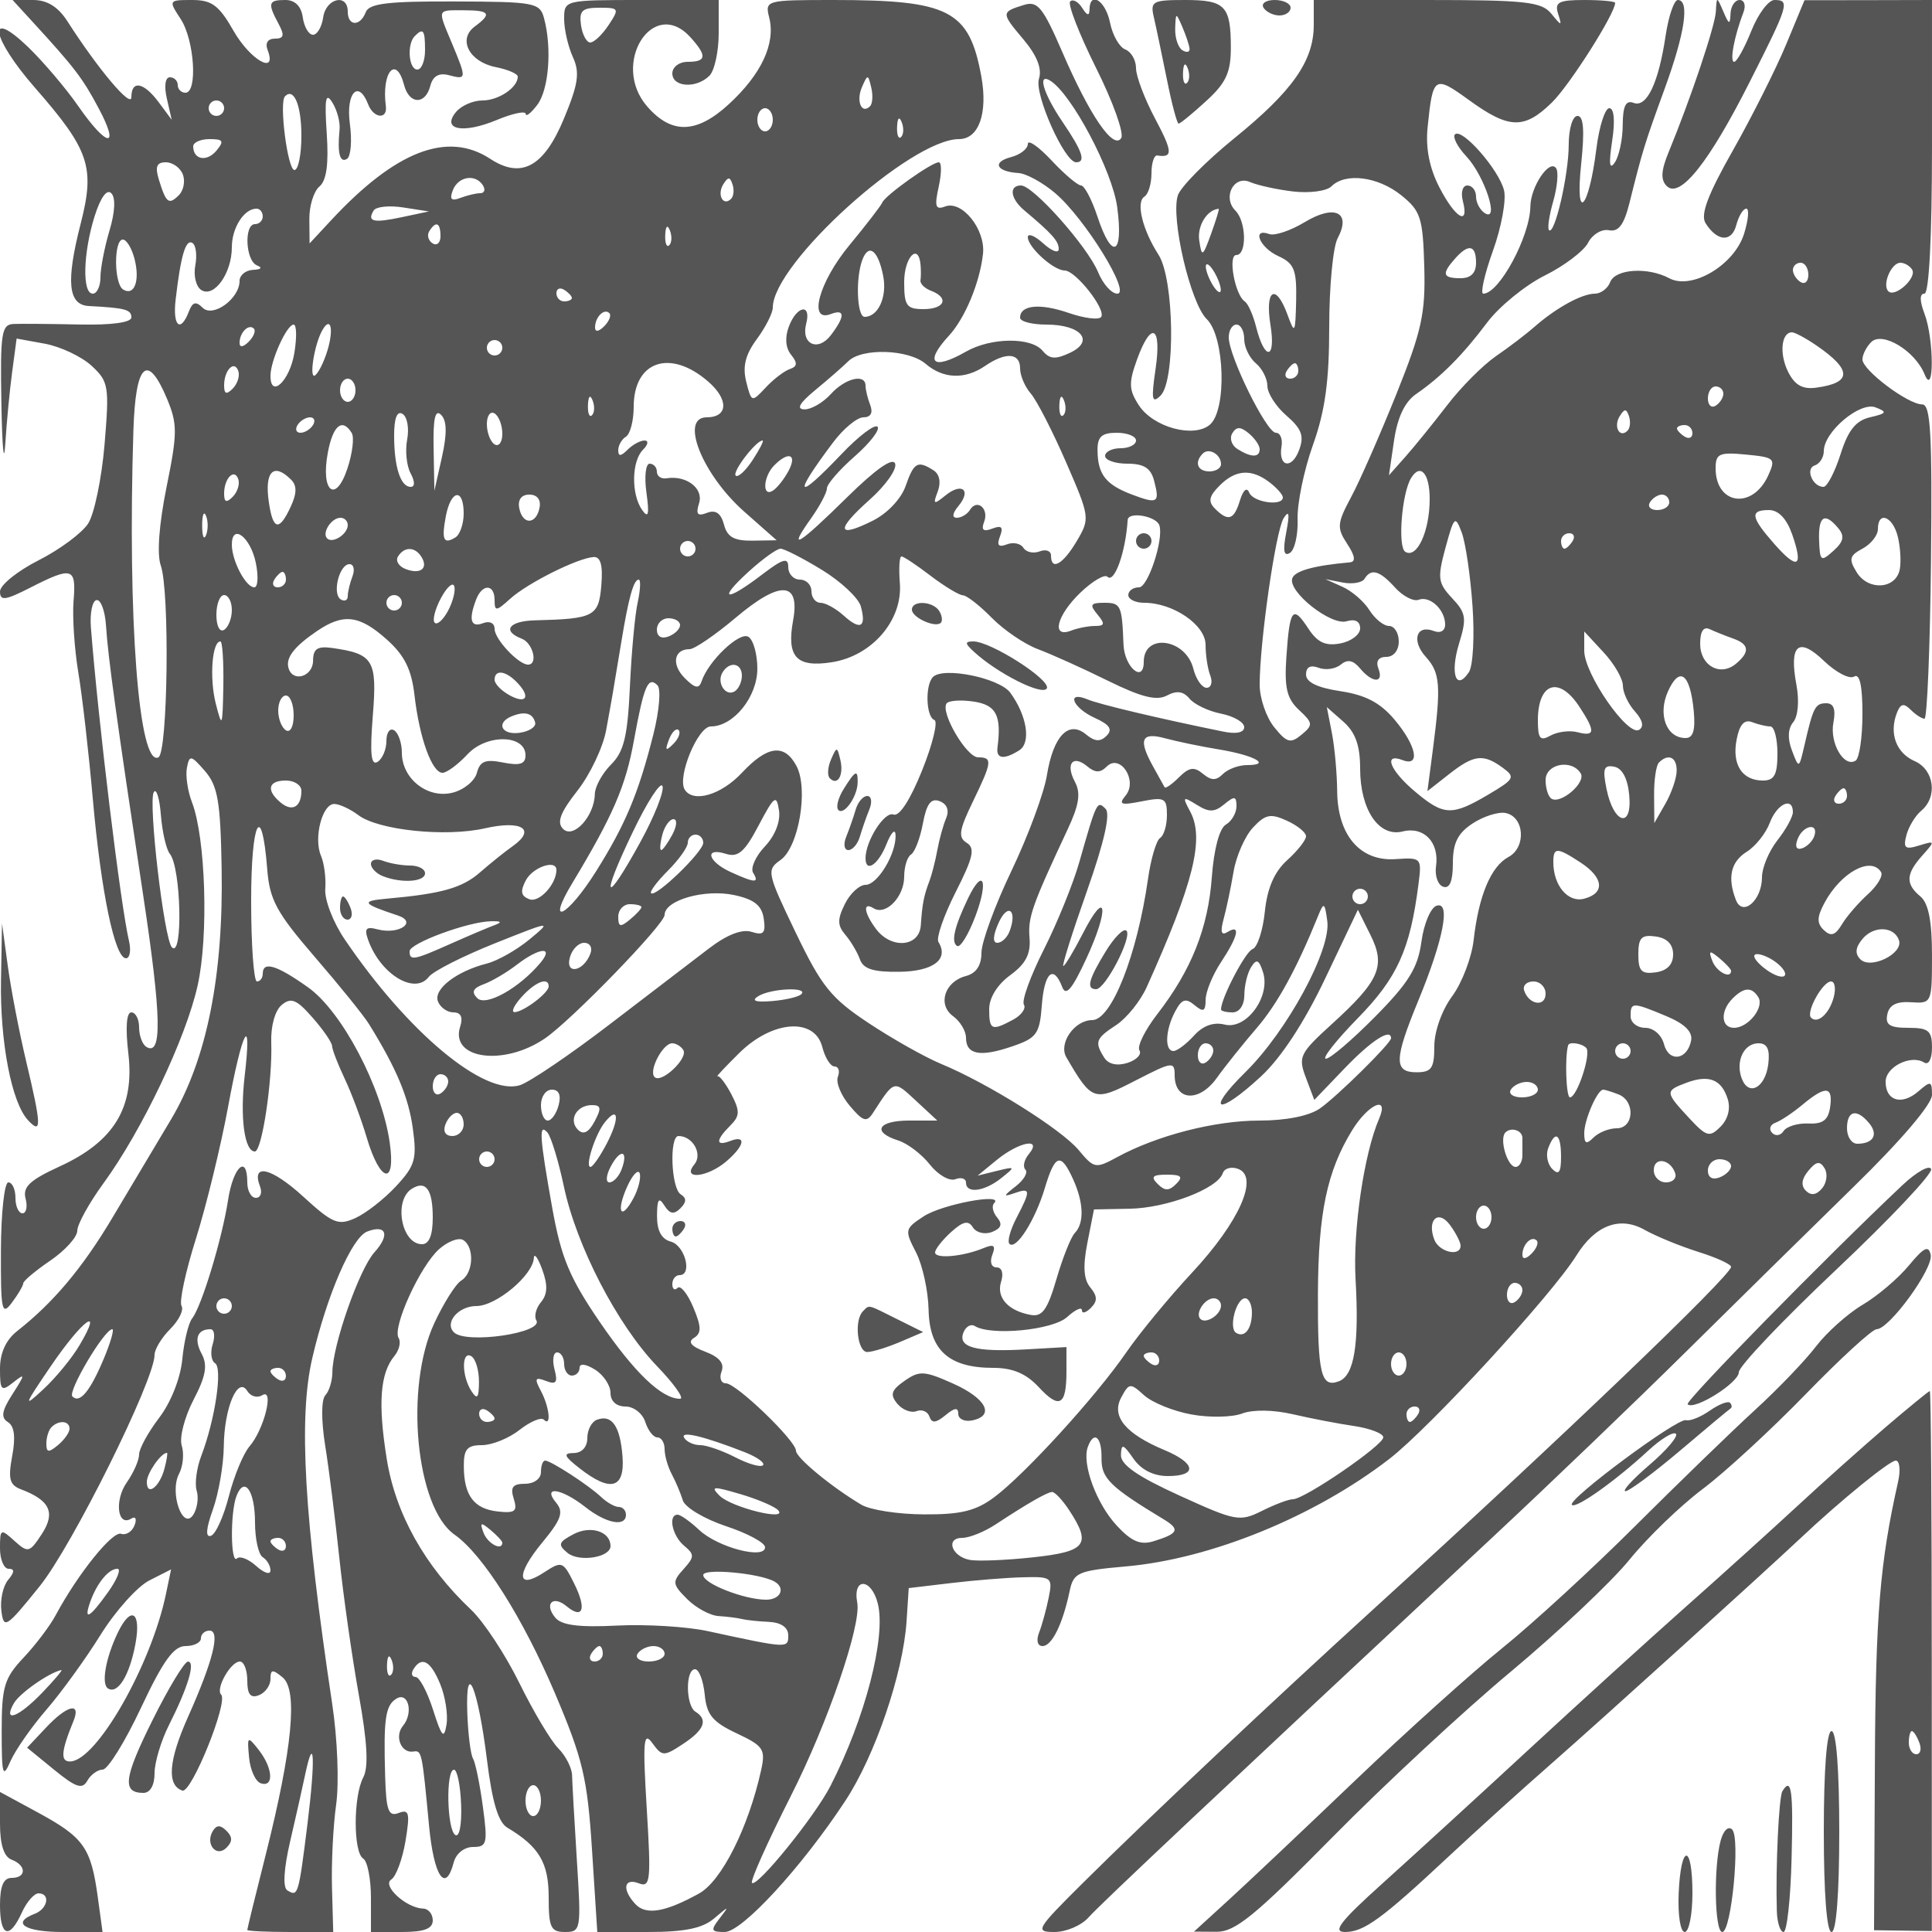 <svg xmlns="http://www.w3.org/2000/svg" version="1.0" width="250" height="250" viewBox="0 0 250 250" preserveAspectRatio="xMidYMid meet">
<g transform="translate(0,250) scale(0.01,-0.01)" fill="#555555" stroke="none">
<path d="M415 24725 c547 -596 653 -734 860 -1123 283 -530 114 -516 -261 23 -162 234 -457 580 -654 770 -541 518 -472 116 89 -526 709 -811 783 -1029 595 -1763 -193 -753 -163 -1052 106 -1066 469 -24 550 -46 550 -147 0 -66 -254 -101 -675 -92 -371 8 -754 11 -850 7 -156 -7 -173 -119 -157 -1033 10 -564 32 -800 50 -525 17 275 57 696 89 935 l58 434 368 -67 c202 -38 473 -166 602 -285 221 -205 231 -262 168 -1017 -37 -440 -133 -901 -212 -1024 -80 -124 -369 -338 -643 -477 -274 -139 -498 -320 -498 -403 0 -125 67 -116 396 52 540 275 592 259 556 -173 -17 -206 11 -622 61 -925 51 -302 136 -1045 189 -1650 107 -1202 284 -2050 428 -2050 50 0 68 101 39 225 -109 462 -399 2852 -493 4060 -14 185 19 342 74 350 55 8 110 -142 122 -335 26 -406 137 -1211 482 -3493 236 -1561 246 -2081 39 -1953 -51 32 -93 145 -93 252 0 107 -45 194 -101 194 -63 0 -77 -200 -38 -533 82 -698 -185 -1138 -888 -1460 -388 -178 -481 -266 -442 -416 28 -105 9 -191 -40 -191 -50 0 -91 90 -91 200 0 110 -41 200 -92 200 -51 0 -94 -394 -96 -875 -3 -788 11 -856 142 -681 80 107 146 219 147 250 0 31 158 163 350 294 192 131 349 305 349 386 0 82 152 358 338 613 500 685 1069 1881 1220 2563 143 642 103 1906 -73 2367 -57 147 -86 349 -66 450 33 167 53 163 234 -45 165 -192 200 -393 215 -1250 25 -1398 -192 -2480 -654 -3256 -200 -336 -544 -913 -764 -1281 -386 -647 -763 -1094 -1228 -1459 -145 -114 -222 -283 -222 -487 0 -284 17 -300 173 -176 156 123 155 107 -10 -151 -141 -219 -155 -305 -60 -364 83 -51 101 -194 55 -438 -55 -296 -34 -375 112 -431 377 -142 452 -303 271 -579 -159 -243 -178 -247 -355 -88 -177 161 -186 156 -186 -97 0 -146 51 -265 112 -265 80 0 78 -42 -7 -144 -66 -79 -105 -259 -87 -400 30 -241 61 -221 496 319 422 524 1486 2666 1486 2993 0 73 92 224 204 336 112 112 177 246 145 298 -32 52 52 444 187 871 134 428 321 1193 415 1702 184 1004 314 1245 215 400 -62 -534 -3 -975 132 -975 92 0 230 921 212 1412 -7 211 49 412 135 484 122 101 193 72 398 -162 138 -156 252 -322 254 -369 2 -47 75 -236 162 -420 88 -185 216 -527 285 -760 174 -591 381 -638 299 -69 -103 719 -618 1697 -1058 2009 -407 289 -585 342 -585 175 0 -55 -34 -100 -75 -100 -41 0 -75 470 -75 1045 0 1037 137 1307 208 409 31 -398 120 -562 614 -1135 318 -368 634 -759 702 -869 356 -574 513 -948 568 -1352 55 -396 29 -483 -217 -748 -153 -165 -390 -350 -527 -412 -222 -100 -293 -70 -675 279 -411 376 -676 438 -558 130 31 -81 7 -147 -54 -147 -61 0 -111 90 -111 200 0 369 -182 204 -248 -225 -78 -507 -343 -1380 -466 -1536 -48 -61 -105 -299 -127 -529 -24 -245 -147 -557 -300 -757 -142 -187 -259 -400 -259 -474 0 -74 -72 -237 -159 -361 -163 -233 -121 -579 57 -469 57 35 75 -3 43 -87 -32 -82 -110 -131 -174 -109 -112 38 -562 -523 -846 -1053 -73 -137 -260 -385 -416 -550 -250 -266 -283 -374 -283 -950 0 -572 14 -619 114 -389 63 143 272 443 464 665 193 223 508 658 700 967 193 310 477 627 632 706 l282 143 -67 -321 c-191 -916 -892 -2146 -1234 -2164 -134 -7 -124 128 36 518 106 256 -78 214 -356 -83 l-242 -257 349 -285 c283 -231 365 -258 430 -143 44 79 134 144 200 145 66 1 289 361 495 800 285 606 423 798 575 798 110 0 200 45 200 100 0 55 50 100 111 100 144 0 48 -387 -277 -1115 -254 -568 -278 -887 -74 -955 117 -39 596 1147 502 1241 -76 76 123 429 242 429 53 0 96 -111 96 -247 0 -178 42 -231 150 -189 82 31 150 126 150 209 0 127 26 130 158 21 198 -165 126 -921 -219 -2292 -132 -521 -239 -960 -239 -975 0 -15 250 -27 556 -27 l556 0 -16 575 c-9 316 15 800 54 1075 39 280 17 852 -51 1300 -364 2423 -438 3701 -258 4476 189 814 513 1563 711 1638 249 96 297 -44 93 -269 -196 -217 -541 -1200 -544 -1550 0 -113 -42 -248 -91 -300 -53 -56 -54 -322 -3 -645 49 -302 131 -955 183 -1450 52 -495 166 -1296 253 -1780 111 -616 128 -937 58 -1069 -130 -243 -131 -971 -1 -1051 55 -34 100 -262 100 -506 l0 -444 400 0 c289 0 400 42 400 150 0 83 -56 151 -125 153 -217 6 -536 297 -412 376 62 39 144 262 184 496 60 365 48 417 -88 365 -132 -51 -162 30 -175 474 -22 745 3 916 143 1004 157 98 227 -183 87 -351 -112 -135 -23 -357 135 -332 109 17 112 2 203 -960 62 -656 213 -881 319 -475 30 115 136 200 250 200 181 0 192 45 127 525 -39 289 -96 567 -127 619 -31 52 -64 315 -74 586 -25 722 137 339 254 -599 68 -549 146 -811 264 -881 411 -245 535 -454 535 -900 0 -392 27 -450 212 -450 205 0 210 31 153 925 -32 509 -60 1004 -62 1100 -1 96 -82 254 -178 351 -96 96 -323 477 -504 845 -181 368 -462 795 -625 949 -601 567 -979 1244 -1092 1955 -115 717 -85 1106 100 1329 62 76 87 180 54 233 -84 135 277 928 523 1148 113 101 254 155 313 119 148 -92 133 -428 -25 -524 -72 -44 -229 -293 -350 -554 -386 -835 -237 -2385 264 -2735 364 -255 885 -1079 1300 -2056 360 -849 418 -1093 478 -2025 l68 -1060 653 0 c476 0 708 47 858 175 197 167 200 167 71 0 -119 -154 -111 -175 67 -175 224 0 994 836 1559 1695 386 585 749 1650 794 2325 l28 430 546 65 c300 36 719 70 933 75 371 10 385 -2 332 -265 -31 -151 -86 -354 -124 -450 -40 -103 -21 -175 45 -175 120 0 260 283 350 710 51 242 104 265 732 321 1097 97 2437 644 3403 1389 524 404 2102 2120 2422 2633 244 393 562 513 881 334 149 -84 462 -212 696 -286 234 -73 425 -160 425 -194 0 -113 -2224 -2242 -4603 -4407 -1317 -1199 -2958 -2744 -3785 -3566 -605 -601 -624 -634 -366 -634 149 0 347 84 438 187 152 171 1638 1569 5214 4906 741 691 1871 1775 2510 2407 640 633 1619 1596 2177 2142 614 599 1015 1070 1015 1190 0 181 -16 185 -175 47 -215 -187 -425 -126 -425 123 0 193 326 356 499 249 58 -36 101 46 101 193 0 219 -44 256 -307 256 -240 0 -300 38 -271 175 25 121 120 169 307 156 268 -18 271 -12 271 613 0 439 -46 669 -150 756 -195 162 -189 290 25 530 169 189 167 194 -42 129 -181 -56 -208 -34 -164 134 29 110 115 252 192 316 215 179 168 531 -85 642 -239 105 -333 357 -231 622 47 122 89 133 178 44 64 -64 145 -117 180 -117 34 0 72 915 84 2033 17 1657 -4 2034 -114 2034 -184 0 -773 443 -773 582 0 61 51 162 113 224 144 144 568 -112 691 -416 125 -310 124 456 -2 786 -63 167 -63 257 0 257 60 0 98 732 98 1900 l0 1900 -825 -2 -825 -1 -238 -574 c-131 -315 -440 -930 -687 -1367 -327 -576 -424 -835 -355 -944 151 -240 339 -251 398 -23 31 116 88 211 129 211 40 0 27 -147 -29 -326 -126 -404 -676 -730 -967 -575 -278 149 -699 122 -765 -49 -31 -82 -121 -150 -198 -150 -167 0 -501 -183 -777 -425 -109 -96 -337 -270 -505 -385 -168 -116 -452 -401 -630 -634 -179 -233 -421 -532 -539 -665 l-214 -241 66 450 c44 300 139 500 284 600 324 223 605 505 921 927 156 207 490 480 744 607 254 126 507 318 562 425 55 108 176 180 269 162 124 -25 195 69 265 348 171 686 198 773 456 1481 263 720 327 1150 171 1150 -48 0 -120 -208 -158 -463 -92 -615 -245 -934 -415 -868 -100 38 -138 -40 -140 -283 0 -185 -46 -403 -101 -486 -70 -105 -81 -23 -36 275 40 262 26 425 -37 425 -55 0 -131 -237 -167 -526 -98 -788 -278 -970 -197 -199 46 437 32 625 -47 625 -64 0 -113 -163 -114 -375 0 -388 -182 -1175 -255 -1103 -22 23 2 191 55 374 52 183 70 374 39 424 -83 133 -331 -231 -335 -490 -5 -390 -404 -1130 -609 -1130 -41 0 15 250 125 556 110 305 174 658 143 782 -67 268 -545 812 -635 723 -33 -34 33 -163 149 -286 235 -253 431 -853 239 -734 -63 39 -115 136 -115 215 0 79 -50 144 -112 144 -62 0 -88 -88 -59 -200 86 -331 -96 -226 -303 175 -129 250 -180 508 -153 775 68 670 86 681 540 352 515 -373 711 -378 1070 -27 230 226 817 1150 817 1288 0 20 -179 37 -397 37 -332 0 -388 -28 -342 -175 53 -167 48 -167 -89 0 -125 152 -335 175 -1608 175 l-1464 0 0 -325 c-1 -464 -275 -854 -1034 -1469 -364 -296 -691 -627 -725 -735 -94 -296 164 -1396 374 -1600 235 -227 262 -1183 39 -1368 -210 -174 -730 -32 -916 251 -131 201 -135 289 -26 591 184 510 323 441 241 -120 -58 -395 -47 -453 64 -345 196 192 178 1509 -26 1824 -208 323 -295 682 -182 752 50 31 91 166 91 300 0 134 34 239 75 232 205 -32 200 48 -28 477 -136 256 -247 549 -247 653 0 104 -62 212 -139 242 -76 29 -165 185 -197 346 -58 287 -262 417 -266 169 -1 -85 -31 -78 -94 22 -51 81 -121 119 -156 84 -34 -34 116 -420 334 -858 219 -437 365 -846 327 -909 -99 -160 -407 289 -762 1111 -250 578 -320 666 -494 612 -300 -92 -301 -102 -12 -444 178 -212 245 -381 203 -513 -63 -197 331 -1080 481 -1080 130 0 83 142 -175 521 -249 367 -331 641 -160 535 277 -171 805 -1169 867 -1639 83 -623 -68 -691 -257 -117 -73 220 -168 400 -211 400 -43 0 -216 146 -383 325 -168 179 -305 274 -306 212 0 -63 -99 -140 -221 -171 -245 -65 -186 -187 99 -205 101 -6 317 -124 478 -262 384 -328 983 -1299 802 -1299 -74 0 -186 125 -249 279 -138 332 -839 1121 -997 1121 -160 0 -138 -170 41 -321 362 -304 447 -399 447 -502 0 -59 -90 -27 -200 73 -110 100 -200 136 -200 81 0 -129 333 -431 476 -431 141 0 536 -500 474 -600 -26 -43 -215 -20 -419 50 -374 129 -631 104 -631 -61 0 -49 152 -89 338 -89 452 0 631 -213 308 -365 -188 -89 -264 -83 -355 26 -148 179 -670 173 -991 -11 -433 -247 -544 -144 -221 206 209 227 399 685 441 1059 34 316 -271 697 -491 613 -124 -47 -139 0 -82 257 38 173 39 315 1 315 -93 0 -690 -425 -731 -520 -18 -43 -209 -291 -425 -552 -396 -479 -539 -1006 -242 -892 186 71 187 -29 3 -271 -167 -222 -391 -120 -321 146 70 267 -121 236 -224 -36 -54 -143 -43 -277 29 -366 86 -107 81 -152 -18 -185 -71 -25 -212 -132 -312 -240 -180 -193 -183 -192 -251 77 -49 198 -11 350 138 552 113 153 206 337 206 408 2 569 1782 2179 2409 2179 257 0 376 335 289 813 -157 855 -412 987 -1912 987 -877 0 -889 -3 -832 -229 84 -336 -103 -734 -526 -1122 -415 -380 -738 -389 -1053 -27 -478 548 74 1431 560 895 217 -240 208 -317 -35 -317 -111 0 -200 -67 -200 -150 0 -179 311 -199 480 -30 66 66 120 314 120 550 l0 430 -1000 0 c-995 0 -1000 -1 -1000 -245 0 -135 51 -357 113 -493 92 -202 71 -347 -116 -798 -259 -624 -551 -783 -954 -519 -552 362 -1224 103 -2058 -795 l-279 -300 -3 313 c-2 172 57 362 130 423 92 77 122 289 95 687 -30 452 -14 539 73 400 61 -97 103 -255 93 -350 -30 -304 3 -436 96 -379 50 31 67 236 37 456 -53 400 112 575 237 250 69 -181 251 -201 229 -25 -58 444 134 667 236 275 66 -253 274 -260 339 -12 33 128 111 173 241 139 230 -61 231 -48 41 408 -191 457 -200 432 150 432 338 0 369 -44 145 -209 -225 -164 -75 -457 268 -526 158 -31 287 -87 287 -124 0 -141 -248 -308 -458 -308 -120 0 -273 -67 -341 -149 -192 -231 90 -286 529 -103 204 85 371 120 373 78 2 -42 69 11 150 118 149 197 191 732 87 1120 -54 201 -120 214 -1155 217 -861 4 -1109 -26 -1152 -138 -72 -189 -233 -184 -233 7 0 240 -283 173 -318 -75 -18 -124 -77 -225 -132 -225 -55 0 -114 101 -132 225 -20 145 -101 225 -225 225 -221 0 -233 -39 -89 -307 81 -151 70 -193 -47 -193 -93 0 -129 -58 -93 -150 125 -327 -226 -127 -442 251 -188 330 -281 399 -536 399 -305 0 -307 -3 -148 -246 178 -271 222 -954 62 -954 -55 0 -100 45 -100 100 0 55 -46 100 -102 100 -60 0 -76 -114 -39 -275 l63 -275 -167 225 c-194 262 -355 293 -355 67 0 -148 -431 364 -828 983 -120 187 -262 275 -443 275 l-266 0 252 -275z m7460 -50 c-82 -124 -189 -225 -237 -225 -48 0 -102 101 -120 225 -26 186 15 225 237 225 257 0 262 -10 120 -225z m-2375 -325 c0 -137 -45 -250 -100 -250 -112 0 -137 330 -33 433 110 111 133 79 133 -183z m5759 -724 c-109 -110 -184 64 -106 245 74 171 80 171 121 -4 24 -100 17 -209 -15 -241z m-7359 -382 c0 -244 -40 -444 -90 -444 -88 0 -201 876 -122 954 115 116 212 -116 212 -510z m-1000 356 c0 -55 -45 -100 -100 -100 -55 0 -100 45 -100 100 0 55 45 100 100 100 55 0 100 -45 100 -100z m7100 -150 c0 -82 -45 -150 -100 -150 -55 0 -100 68 -100 150 0 83 45 150 100 150 55 0 100 -67 100 -150z m1660 -223 c-33 -33 -56 26 -52 131 5 117 28 141 60 61 29 -72 26 -159 -8 -192z m-8859 -176 c-125 -150 -301 -118 -301 55 0 52 96 94 212 94 177 0 192 -25 89 -149z m-435 -308 c33 -86 10 -207 -51 -268 -131 -131 -166 -103 -259 200 -52 168 -29 225 90 225 88 0 187 -71 220 -157z m3884 -143 c34 -55 18 -100 -36 -100 -54 0 -169 -28 -257 -61 -117 -45 -143 -18 -97 100 69 180 295 215 390 61z m3210 -173 c-101 -102 -185 51 -102 186 63 102 87 102 121 1 23 -70 15 -154 -19 -187z m7274 95 c211 -24 433 5 495 67 180 180 600 127 901 -114 254 -204 282 -290 300 -925 17 -605 -32 -829 -361 -1650 -210 -522 -472 -1121 -584 -1329 -184 -344 -189 -401 -52 -609 103 -157 113 -232 33 -239 -464 -41 -712 -110 -744 -207 -58 -173 502 -616 703 -555 110 33 175 -1 175 -93 0 -79 -115 -167 -256 -194 -192 -36 -295 11 -414 192 -202 309 -241 260 -284 -360 -28 -407 5 -545 163 -693 182 -169 184 -194 33 -320 -143 -118 -190 -105 -353 96 -104 128 -189 376 -189 550 0 552 207 1992 310 2155 71 112 80 60 34 -182 -46 -237 -32 -316 47 -267 62 38 107 235 100 437 -7 202 82 634 198 959 158 441 211 828 211 1531 0 518 49 1033 109 1145 180 337 -38 443 -427 208 -182 -110 -388 -179 -457 -154 -232 85 -127 -174 116 -285 206 -94 239 -176 231 -573 -10 -430 -18 -443 -111 -188 -152 418 -296 332 -221 -132 72 -451 -75 -466 -187 -20 -38 151 -103 298 -146 326 -127 85 -221 601 -109 601 138 0 130 432 -11 573 -172 172 -23 464 189 371 96 -42 347 -97 558 -122z m-15317 -505 c-64 -215 -117 -486 -117 -604 0 -117 -45 -213 -100 -213 -138 0 -125 522 23 998 77 245 159 360 217 302 58 -58 49 -242 -23 -483z m3784 173 c-371 -79 -455 -59 -365 87 30 49 203 67 385 38 l329 -51 -349 -74z m-1801 10 c0 -55 -45 -100 -100 -100 -145 0 -123 -474 25 -534 75 -30 55 -53 -50 -58 -96 -4 -175 -69 -175 -143 0 -230 -345 -480 -478 -347 -87 87 -131 75 -179 -51 -108 -281 -211 -186 -170 158 66 568 130 785 217 731 46 -28 62 -160 37 -292 -25 -132 10 -275 79 -318 165 -102 394 219 394 553 0 254 158 501 320 501 44 0 80 -45 80 -100z m12272 -225 c-110 -302 -121 -308 -154 -86 -28 188 101 398 252 409 11 1 -34 -144 -98 -323z m-9972 -31 c0 -86 -46 -128 -102 -93 -56 35 -75 105 -44 156 86 139 146 113 146 -63z m2960 -117 c-33 -33 -56 26 -52 131 5 117 28 141 60 61 29 -72 26 -159 -8 -192z m-6918 -182 c71 -281 -5 -480 -149 -391 -119 74 -122 646 -4 646 49 0 118 -115 153 -255z m9687 -219 c52 -270 -66 -526 -241 -526 -100 0 -119 504 -28 741 83 216 205 118 269 -215z m7671 174 c0 -133 -67 -200 -200 -200 -232 0 -248 54 -75 250 176 201 275 183 275 -50z m-7188 -25 c6 -69 6 -160 -1 -203 -7 -43 55 -104 138 -135 237 -92 176 -237 -99 -237 -219 0 -250 43 -250 350 0 320 184 516 212 225z m3885 -325 c0 -55 -44 -32 -97 50 -53 83 -97 195 -97 250 0 55 44 33 97 -50 53 -82 97 -195 97 -250z m7603 194 c0 -86 -45 -128 -100 -94 -55 34 -100 104 -100 156 0 52 45 94 100 94 55 0 100 -70 100 -156z m1343 67 c65 -105 -221 -366 -308 -280 -83 84 37 369 156 369 53 0 122 -40 152 -89z m-17343 -367 c0 -24 -45 -44 -100 -44 -55 0 -100 48 -100 106 0 58 45 78 100 44 55 -34 100 -82 100 -106z m418 -366 c-71 -71 -118 -77 -118 -15 0 134 118 252 185 185 28 -28 -2 -105 -67 -170z m-4600 -200 c-71 -71 -118 -77 -118 -15 0 134 118 252 185 185 28 -28 -2 -105 -67 -170z m591 -145 c-58 -359 -309 -599 -309 -296 0 197 211 663 300 663 38 0 42 -165 9 -367z m445 92 c-38 -151 -113 -320 -168 -375 -94 -94 -25 382 84 575 97 173 147 55 84 -200z m11846 87 c0 -103 68 -244 150 -312 82 -68 150 -201 150 -294 0 -94 111 -267 248 -385 196 -171 230 -263 163 -443 -95 -258 -273 -221 -228 47 16 96 -17 175 -74 175 -120 0 -609 991 -609 1235 0 91 45 165 100 165 55 0 100 -84 100 -188z m7403 -81 c464 -318 464 -484 1 -547 -178 -25 -279 31 -366 205 -116 231 -89 511 50 511 37 0 179 -76 315 -169z m-17003 -31 c0 -55 -45 -100 -100 -100 -55 0 -100 45 -100 100 0 55 45 100 100 100 55 0 100 -45 100 -100z m5478 -208 c229 -196 509 -205 769 -27 268 183 453 170 453 -32 0 -92 62 -238 138 -325 76 -87 281 -485 455 -885 311 -715 313 -732 140 -1025 -179 -302 -333 -389 -333 -187 0 61 -66 85 -147 54 -81 -31 -175 -10 -210 46 -35 57 -131 77 -214 45 -109 -42 -134 -12 -89 104 46 120 20 146 -100 100 -115 -44 -146 -19 -106 86 67 172 -90 306 -183 156 -35 -56 -111 -102 -169 -102 -66 0 -59 57 20 152 172 207 45 310 -168 137 -153 -124 -164 -118 -99 53 44 118 22 224 -57 273 -204 130 -252 103 -359 -203 -58 -167 -237 -356 -426 -450 -464 -232 -482 -122 -43 269 208 185 358 396 333 469 -28 86 -249 -68 -620 -433 -640 -630 -780 -712 -470 -277 114 160 207 336 207 390 0 55 162 242 361 416 198 174 330 346 294 382 -37 37 -247 -123 -468 -356 -589 -618 -636 -551 -107 153 134 179 311 325 393 325 94 0 126 58 88 158 -34 87 -61 200 -61 250 0 162 -263 99 -450 -108 -100 -110 -253 -199 -340 -197 -110 2 -66 80 140 250 165 136 357 303 426 372 176 176 781 156 1002 -33z m-8967 -321 c-81 -81 -111 -70 -111 42 0 199 134 334 184 185 21 -64 -12 -166 -73 -227z m6149 95 c272 -233 264 -466 -16 -466 -352 0 -57 -740 487 -1221 l419 -370 -313 -5 c-238 -3 -327 47 -369 209 -39 146 -107 194 -219 151 -124 -48 -148 -19 -103 125 61 191 -165 364 -421 322 -69 -11 -125 27 -125 85 0 57 -42 104 -94 104 -51 0 -70 -169 -41 -375 39 -283 25 -338 -55 -225 -144 202 -138 632 10 780 67 67 76 120 20 120 -55 0 -154 -54 -220 -120 -86 -86 -120 -88 -120 -6 0 63 45 142 100 176 55 34 100 208 100 386 0 591 470 753 960 330z m7640 134 c0 -55 -48 -100 -106 -100 -58 0 -78 45 -44 100 34 55 82 100 106 100 24 0 44 -45 44 -100z m-14638 -362 c135 -325 135 -443 -7 -1141 -97 -481 -126 -868 -75 -1013 118 -331 92 -2423 -30 -2484 -254 -127 -401 1789 -324 4225 27 875 181 1021 436 413z m2438 112 c0 -82 -45 -150 -100 -150 -55 0 -100 68 -100 150 0 83 45 150 100 150 55 0 100 -67 100 -150z m17700 -44 c0 -52 -45 -122 -100 -156 -55 -34 -100 8 -100 94 0 86 45 156 100 156 55 0 100 -42 100 -94z m-14640 -279 c-33 -33 -56 26 -52 131 5 117 28 141 60 61 29 -72 26 -159 -8 -192z m6100 0 c-33 -33 -56 26 -52 131 5 117 28 141 60 61 29 -72 26 -159 -8 -192z m10440 -26 c-186 -43 -285 -167 -384 -480 -74 -231 -173 -421 -220 -421 -142 0 -239 236 -114 277 65 22 118 105 118 186 0 249 467 643 669 566 156 -60 146 -78 -69 -128z m-18931 -287 c-28 -144 -8 -341 44 -438 57 -107 58 -176 1 -176 -131 0 -214 258 -214 664 0 226 38 324 109 280 61 -37 87 -185 60 -330z m450 -227 l-98 -437 -10 545 c-8 391 20 514 97 437 75 -75 78 -243 11 -545z m781 301 c0 -110 -45 -172 -100 -138 -55 34 -100 152 -100 262 0 110 45 172 100 138 55 -34 100 -152 100 -262z m14560 39 c-101 -102 -185 51 -102 186 63 102 87 102 121 1 23 -70 15 -154 -19 -187z m-17010 73 c-34 -55 -107 -100 -162 -100 -55 0 -72 45 -38 100 34 55 107 100 162 100 55 0 72 -45 38 -100z m501 -102 c35 -56 10 -263 -55 -459 -152 -461 -349 -303 -254 204 66 353 187 453 309 255z m11749 -210 c0 -111 -110 -110 -288 2 -76 48 -105 140 -66 204 54 88 106 87 213 -1 78 -65 141 -157 141 -205z m5600 206 c0 -58 -45 -78 -100 -44 -55 34 -100 82 -100 106 0 24 45 44 100 44 55 0 100 -48 100 -106z m-7200 -94 c0 -55 -90 -100 -200 -100 -110 0 -200 -45 -200 -100 0 -55 130 -100 288 -100 214 0 304 -57 346 -221 76 -288 48 -305 -293 -176 -335 128 -437 261 -439 572 -2 174 55 225 248 225 138 0 250 -45 250 -100z m-4961 -253 c-91 -139 -190 -230 -219 -201 -48 48 263 454 348 454 20 0 -38 -114 -129 -253z m6061 -53 c0 -52 -68 -94 -150 -94 -155 0 -199 118 -86 231 80 80 236 -11 236 -137z m7080 -148 c-203 -444 -680 -378 -680 94 0 190 46 211 393 178 373 -36 388 -50 287 -272z m-12677 60 c-57 -107 -149 -223 -204 -256 -140 -87 -123 186 21 330 187 187 298 141 183 -74z m-7192 -335 c-81 -81 -111 -70 -111 42 0 199 134 334 184 185 21 -64 -12 -166 -73 -227z m756 222 c76 -76 75 -177 -5 -349 -149 -323 -230 -307 -283 57 -59 398 61 519 288 292z m12658 -32 c96 -73 175 -162 175 -197 0 -119 -383 -65 -435 61 -31 76 -78 36 -120 -100 -77 -254 -152 -278 -323 -107 -91 91 -79 159 55 294 208 212 413 227 648 49z m2075 -218 c0 -418 -165 -776 -316 -683 -100 62 -45 760 76 955 120 196 240 60 240 -272z m-12500 -187 c0 -134 -48 -274 -107 -310 -154 -95 -182 -31 -123 279 66 341 230 363 230 31z m982 76 c-43 -223 -220 -228 -263 -7 -21 109 28 175 131 175 100 0 152 -66 132 -168z m14618 68 c0 -55 -70 -100 -156 -100 -86 0 -128 45 -94 100 34 55 104 100 156 100 52 0 94 -45 94 -100z m-18934 -425 c-28 -69 -50 -12 -50 125 0 138 22 194 50 125 28 -69 28 -181 0 -250z m12337 125 c56 -182 -148 -800 -264 -800 -77 0 -139 -45 -139 -100 0 -55 92 -100 205 -100 376 0 795 -287 795 -544 0 -132 27 -311 61 -398 33 -87 11 -158 -48 -158 -60 0 -137 111 -171 246 -98 392 -642 467 -642 90 0 -283 -250 -70 -262 223 -20 510 -34 541 -250 541 -178 0 -192 -25 -88 -150 101 -122 96 -150 -30 -150 -84 0 -225 -27 -312 -61 -259 -99 -185 198 124 494 155 148 311 240 348 204 90 -90 236 320 262 735 8 114 374 50 411 -72z m8188 -116 c148 -426 71 -466 -233 -121 -304 346 -318 437 -68 437 124 0 229 -111 301 -316z m-18691 122 c0 -118 -195 -244 -267 -173 -71 72 55 267 173 267 52 0 94 -42 94 -94z m14554 -1045 c28 -391 7 -777 -46 -858 -167 -253 -247 -20 -128 369 101 328 91 396 -90 588 -184 197 -192 259 -85 654 111 407 125 420 209 197 50 -132 113 -559 140 -950z m4733 1004 c85 -102 70 -173 -62 -292 -163 -147 -176 -137 -186 135 -11 316 72 369 248 157z m770 -107 c33 -133 45 -324 26 -425 -49 -257 -407 -282 -557 -39 -106 171 -95 216 75 307 109 58 199 172 199 253 0 238 191 167 257 -96z m-21247 -340 c36 -175 27 -318 -19 -318 -110 0 -291 343 -291 552 0 282 241 100 310 -234z m17040 282 c-34 -55 -82 -100 -106 -100 -24 0 -44 45 -44 100 0 55 48 100 106 100 58 0 78 -45 44 -100z m-11350 -100 c0 -55 -45 -100 -100 -100 -55 0 -100 45 -100 100 0 55 45 100 100 100 55 0 100 -45 100 -100z m-3546 -107 c92 -149 -15 -230 -206 -156 -88 34 -133 107 -98 162 81 131 221 129 304 -6z m5183 -168 c246 -151 472 -363 502 -471 74 -272 -5 -315 -221 -120 -101 91 -236 166 -301 166 -64 0 -117 68 -117 150 0 83 -67 150 -150 150 -82 0 -150 73 -150 162 0 130 -68 110 -343 -100 -467 -356 -578 -332 -173 38 181 165 368 300 416 300 48 0 290 -124 537 -275z m-2856 -200 c-33 -401 -93 -433 -856 -452 -339 -8 -434 -137 -175 -237 147 -56 216 -336 83 -336 -124 0 -433 330 -433 462 0 76 -64 107 -150 74 -159 -61 -189 45 -89 306 80 208 239 203 239 -7 0 -149 21 -147 203 18 223 202 872 526 1078 539 91 6 122 -106 100 -367z m4260 125 c180 -137 369 -251 418 -253 50 -1 218 -132 374 -291 155 -158 425 -342 600 -407 174 -65 580 -248 902 -407 434 -214 632 -263 765 -192 126 67 212 56 292 -40 62 -75 246 -163 410 -195 164 -33 298 -111 298 -174 0 -71 -103 -93 -275 -57 -834 170 -1596 351 -1750 415 -284 118 -199 -106 90 -238 195 -88 236 -150 154 -232 -81 -81 -152 -76 -265 17 -226 188 -424 -18 -507 -527 -37 -230 -243 -786 -457 -1234 -215 -448 -390 -927 -390 -1063 0 -164 -68 -266 -199 -301 -278 -72 -374 -371 -167 -521 91 -67 166 -192 166 -278 0 -219 183 -254 595 -113 320 109 358 161 386 531 32 426 150 534 263 240 48 -127 128 -34 313 366 301 649 264 928 -43 329 -120 -234 -235 -425 -255 -425 -20 0 117 435 305 967 226 641 307 1002 242 1067 -110 110 -115 99 -340 -690 -79 -278 -285 -786 -458 -1129 -173 -343 -290 -664 -259 -714 31 -50 -32 -138 -140 -196 -278 -149 -309 -135 -309 137 0 148 106 318 273 440 200 146 266 273 249 481 -22 267 28 411 494 1407 148 315 171 467 94 612 -126 235 -29 358 160 201 102 -85 168 -85 251 -2 172 172 404 -179 246 -373 -98 -119 -65 -131 208 -77 295 58 325 42 325 -178 0 -132 -40 -266 -88 -296 -49 -30 -120 -269 -157 -531 -142 -990 -473 -1826 -722 -1826 -230 0 -440 -302 -334 -482 332 -569 357 -577 900 -297 472 243 501 247 501 65 0 -333 316 -354 544 -36 113 158 345 447 514 643 270 313 520 768 799 1457 73 181 85 175 118 -69 51 -371 -519 -1422 -1059 -1954 -534 -526 -354 -571 205 -52 257 239 558 698 827 1264 l423 889 162 -325 c201 -402 119 -593 -501 -1156 -415 -378 -436 -422 -334 -692 l109 -288 400 417 c340 353 593 516 593 381 0 -64 -694 -750 -920 -908 -139 -97 -437 -157 -784 -157 -576 0 -1323 -192 -1838 -472 -281 -153 -300 -150 -500 90 -225 270 -1179 867 -1784 1117 -207 86 -627 323 -935 527 -487 323 -608 474 -944 1173 -371 772 -378 808 -196 936 237 165 365 922 207 1218 -156 292 -376 264 -706 -89 -268 -287 -631 -393 -740 -217 -100 163 170 817 338 817 294 0 602 383 602 748 0 187 -52 373 -116 412 -115 71 -519 -314 -606 -577 -34 -100 -85 -90 -217 42 -176 176 -142 375 63 375 62 0 332 184 598 409 573 483 833 471 741 -35 -87 -476 42 -615 502 -543 520 82 917 544 879 1023 -15 190 -6 346 21 346 27 0 196 -112 376 -250z m-7480 -8 c-34 -87 -61 -202 -61 -256 0 -54 -41 -73 -91 -42 -114 71 -19 456 113 456 55 0 72 -71 39 -158z m-861 -42 c0 -55 -48 -100 -106 -100 -58 0 -78 45 -44 100 34 55 82 100 106 100 24 0 44 -45 44 -100z m14353 -104 c101 -111 238 -182 304 -157 145 56 343 -128 343 -320 0 -82 -61 -117 -147 -84 -227 87 -292 -126 -103 -335 186 -205 199 -372 92 -1194 l-71 -543 278 218 c322 254 444 269 694 86 169 -123 156 -148 -186 -350 -471 -278 -575 -273 -949 42 -323 272 -413 503 -158 405 234 -90 179 186 -104 523 -185 220 -376 320 -700 369 -299 45 -446 116 -446 216 0 97 57 127 163 87 89 -34 218 -16 286 41 88 72 161 58 250 -49 162 -194 312 -195 237 -1 -36 95 2 150 103 150 94 0 161 83 161 200 0 110 -57 200 -126 200 -69 0 -183 92 -254 205 -70 112 -227 248 -349 302 l-221 99 225 -44 c124 -24 250 -2 281 47 86 141 196 109 397 -113z m-12255 -299 c-63 -118 -141 -188 -173 -155 -32 32 4 175 80 317 76 143 154 213 173 156 19 -57 -17 -200 -80 -318z m2454 110 c-36 -160 -81 -652 -101 -1093 -30 -645 -77 -840 -244 -1007 -114 -114 -208 -286 -210 -382 -5 -286 -277 -585 -411 -451 -84 84 -37 211 186 495 164 209 331 561 371 781 78 424 82 448 198 1150 93 566 158 800 224 800 28 0 22 -132 -13 -293z m-5252 -101 c0 -107 -45 -222 -100 -256 -57 -35 -100 49 -100 194 0 141 45 256 100 256 55 0 100 -87 100 -194z m2200 94 c0 -55 -45 -100 -100 -100 -55 0 -100 45 -100 100 0 55 45 100 100 100 55 0 100 -45 100 -100z m-195 -475 c231 -207 320 -387 359 -725 64 -552 226 -1000 362 -1000 55 0 201 108 323 239 247 267 751 258 751 -13 0 -113 -73 -136 -290 -93 -229 46 -299 18 -339 -133 -27 -105 -169 -221 -314 -257 -324 -82 -657 180 -657 517 0 125 -45 256 -100 290 -55 34 -100 -28 -100 -138 0 -110 -52 -232 -115 -271 -84 -52 -100 108 -61 596 58 722 10 802 -523 878 -193 27 -249 -9 -250 -165 -1 -203 -258 -284 -316 -100 -43 134 65 278 362 481 345 236 552 212 908 -106z m3795 186 c0 -49 -67 -116 -150 -147 -91 -35 -150 0 -150 89 0 81 68 147 150 147 83 0 150 -40 150 -89z m13625 -173 c211 -74 222 -174 38 -327 -204 -170 -463 -25 -463 258 0 163 43 228 125 189 69 -32 204 -86 300 -120z m-1425 -610 c0 -89 70 -240 157 -335 99 -111 119 -196 53 -237 -146 -90 -710 723 -710 1024 l0 249 250 -270 c138 -148 250 -342 250 -431z m-18110 -3 c-10 -538 -16 -553 -99 -225 -82 328 -47 800 61 800 26 0 43 -259 38 -575z m21102 120 c72 45 108 -114 108 -483 0 -303 -40 -575 -89 -605 -150 -93 -337 228 -287 492 33 171 4 251 -91 251 -145 0 -170 -49 -285 -550 -69 -298 -70 -299 -160 -62 -59 154 -53 283 16 367 63 76 80 277 42 481 -98 522 25 630 357 311 154 -148 329 -239 389 -202z m-14392 11 c0 -79 -42 -170 -93 -202 -119 -73 -239 114 -157 246 92 149 250 121 250 -44z m-2920 -76 c189 -189 140 -298 -80 -180 -110 59 -200 150 -200 204 0 132 135 121 280 -24z m15237 -380 c23 -248 -7 -350 -106 -350 -249 0 -363 306 -226 607 151 331 286 225 332 -257z m-13462 -301 c-193 -765 -361 -1167 -742 -1774 -372 -592 -658 -732 -306 -150 524 870 689 1250 796 1844 129 709 183 835 305 713 47 -47 23 -331 -53 -633z m11983 355 c209 -319 204 -388 -24 -329 -102 27 -259 7 -350 -43 -135 -76 -164 -42 -164 196 0 490 274 579 538 176z m-16638 -110 c0 -145 -43 -229 -100 -194 -55 34 -100 149 -100 256 0 107 45 194 100 194 55 0 100 -115 100 -256z m3125 -94 c14 -55 -76 -114 -200 -132 -237 -34 -313 130 -100 215 167 67 270 39 300 -83z m10675 -593 c0 -535 242 -893 550 -816 276 69 477 -141 432 -451 -17 -122 24 -241 93 -264 84 -29 125 71 125 304 0 262 63 388 256 515 141 92 332 153 425 135 245 -47 272 -444 39 -569 -227 -122 -386 -500 -451 -1075 -26 -228 -151 -555 -278 -727 -133 -180 -231 -454 -231 -648 0 -284 -36 -336 -230 -336 -295 0 -291 165 22 925 328 796 423 1292 237 1230 -77 -26 -165 -236 -196 -467 -46 -337 -165 -530 -597 -967 -296 -300 -584 -546 -639 -546 -55 0 131 236 413 525 511 522 677 888 785 1733 44 342 38 348 -298 325 -457 -31 -749 310 -754 880 -2 226 -32 564 -68 750 l-66 337 216 -190 c154 -137 215 -307 215 -603z m5308 543 c51 0 92 -157 92 -350 0 -276 -40 -350 -188 -350 -270 0 -403 207 -340 531 37 193 99 263 199 225 80 -31 187 -56 237 -56z m-14196 -227 c-98 -98 -110 -86 -56 56 38 99 94 154 125 124 30 -31 0 -112 -69 -180z m7064 -71 c458 -76 683 -202 361 -202 -108 0 -249 -52 -313 -116 -87 -87 -150 -87 -259 4 -113 94 -179 84 -309 -46 -91 -91 -175 -149 -186 -129 -11 20 -76 138 -145 261 -199 356 -159 457 150 373 151 -41 467 -107 701 -145z m5920 -277 c-1 -96 -67 -287 -146 -425 l-143 -250 -3 358 c-2 197 26 389 63 425 121 122 233 69 229 -108z m-1242 -32 c73 -117 -256 -403 -378 -328 -42 26 -76 134 -76 241 0 211 338 276 454 87z m628 -280 c42 -440 -200 -378 -293 75 -54 265 -37 317 98 291 104 -19 175 -152 195 -366z m-17182 54 c0 -208 -118 -276 -266 -154 -194 161 -165 287 66 287 110 0 200 -60 200 -133z m4385 -665 c-458 -833 -522 -755 -101 123 190 399 366 670 389 602 23 -68 -106 -394 -288 -725z m-6087 -151 c145 -178 172 -1353 27 -1210 -102 101 -310 1883 -235 2009 33 55 75 -79 92 -299 18 -219 70 -444 116 -500z m21702 749 c0 -55 -48 -100 -106 -100 -58 0 -78 45 -44 100 34 55 82 100 106 100 24 0 44 -45 44 -100z m-14002 -652 c-121 -128 -189 -282 -153 -341 85 -137 26 -135 -290 9 -298 136 -346 326 -60 235 156 -49 242 26 422 369 202 382 231 404 263 195 22 -143 -49 -326 -182 -467z m5944 545 c133 110 158 106 158 -26 0 -86 -62 -193 -137 -237 -84 -49 -155 -316 -182 -680 -48 -659 -264 -1202 -706 -1773 -159 -206 -263 -416 -231 -468 33 -52 -37 -125 -155 -163 -135 -42 -246 -17 -300 68 -128 203 -112 248 156 423 134 89 311 308 392 487 609 1352 751 1924 565 2273 -105 195 -98 202 84 89 158 -99 229 -98 356 7z m-11206 -140 c259 -196 1130 -287 1640 -171 476 108 666 -13 360 -230 -102 -72 -293 -225 -424 -340 -232 -203 -500 -278 -1212 -341 -337 -30 -312 -65 147 -217 259 -85 18 -252 -260 -180 -151 40 -176 12 -123 -137 159 -445 604 -715 785 -477 56 73 439 267 851 432 739 295 746 296 450 51 -165 -136 -412 -276 -550 -311 -393 -100 -694 -332 -633 -490 30 -78 120 -142 200 -142 97 0 127 -63 87 -186 -132 -418 563 -515 1096 -152 344 234 1550 1478 1550 1599 0 191 520 339 900 257 261 -56 358 -134 383 -306 27 -188 -2 -219 -158 -170 -124 39 -318 -36 -553 -216 -199 -152 -780 -596 -1292 -988 -511 -391 -1030 -742 -1152 -780 -460 -144 -1450 680 -2269 1889 -148 218 -261 510 -250 650 11 139 -14 332 -55 428 -99 230 16 676 173 672 68 -2 207 -67 309 -144z m18564 38 c0 -60 -90 -224 -200 -364 -110 -140 -200 -355 -200 -478 0 -300 -252 -518 -338 -293 -112 290 -65 494 142 623 112 70 246 238 297 374 94 248 299 342 299 138z m-6300 -312 c0 -49 -109 -188 -243 -309 -167 -151 -258 -360 -290 -666 -25 -246 -97 -464 -159 -485 -91 -30 -408 -636 -408 -781 0 -21 68 -38 150 -38 88 0 151 92 152 225 0 124 40 287 89 363 69 109 101 94 153 -70 100 -314 -217 -746 -496 -676 -145 36 -281 -13 -399 -144 -99 -109 -218 -198 -264 -198 -118 0 -106 274 22 513 85 160 136 176 250 81 115 -96 143 -82 144 69 0 103 90 322 199 487 223 337 258 497 84 390 -81 -50 -96 0 -50 169 36 133 94 407 128 610 34 203 147 460 251 572 160 172 228 186 438 90 137 -62 249 -153 249 -202z m-8200 21 c-59 -110 -124 -200 -144 -200 -21 0 -14 90 15 200 29 110 94 200 144 200 51 0 44 -90 -15 -200z m14777 -19 c-22 -65 -93 -136 -158 -158 -73 -24 -96 21 -58 119 69 181 276 219 216 39z m-14377 -87 c0 -116 -616 -711 -675 -652 -21 20 78 152 219 293 141 141 256 303 256 360 0 58 45 105 100 105 55 0 100 -48 100 -106z m11354 -256 c298 -195 318 -396 45 -467 -209 -55 -399 170 -399 472 0 197 47 196 354 -5z m-13254 -95 c0 -185 -224 -428 -350 -379 -110 42 -121 102 -45 246 92 171 395 273 395 133z m17141 -28 c29 -47 -48 -175 -169 -285 -122 -110 -274 -285 -337 -390 -86 -144 -143 -162 -234 -76 -93 89 -91 167 6 350 212 397 604 611 734 401z m-6641 -315 c0 -55 -45 -100 -100 -100 -55 0 -100 45 -100 100 0 55 45 100 100 100 55 0 100 -45 100 -100z m-9400 -138 c0 -21 -67 -94 -150 -162 -123 -102 -150 -95 -150 38 0 89 68 162 150 162 83 0 150 -17 150 -38z m4763 -315 c-31 -81 -102 -147 -158 -147 -63 0 -56 97 18 261 120 263 245 160 140 -114z m-6663 82 c-82 -30 -339 -139 -570 -242 -477 -213 -530 -222 -530 -96 0 103 751 381 1050 388 137 4 153 -12 50 -50z m18173 -197 c57 -172 -366 -379 -499 -246 -74 74 -66 153 26 264 146 176 412 165 473 -18z m-2923 -182 c0 -131 -77 -211 -225 -232 -185 -26 -225 16 -225 232 0 216 40 258 225 232 148 -21 225 -101 225 -232z m-14011 8 c-88 -230 -325 -275 -266 -51 28 106 111 193 186 193 75 0 111 -62 80 -142z m-643 -113 c-273 -329 -708 -573 -820 -461 -79 79 -56 129 82 180 106 38 299 152 430 253 291 223 484 241 308 28z m15404 -107 c0 -112 -188 -14 -242 126 -52 137 -38 144 90 38 83 -70 152 -143 152 -164z m700 -42 c0 -54 -89 -42 -200 27 -110 69 -200 161 -200 205 0 43 90 31 200 -28 110 -59 200 -151 200 -204z m-16000 -160 c0 -84 -324 -329 -440 -333 -50 -2 -10 87 90 197 177 196 350 263 350 136z m12900 -94 c0 -177 -215 -146 -277 39 -22 66 32 119 119 119 87 0 158 -71 158 -158z m3729 -44 c-56 -214 -208 -352 -294 -267 -70 70 150 469 259 469 48 0 64 -91 35 -202z m-13360 37 c-36 -35 -207 -75 -381 -89 -213 -17 -271 4 -177 63 159 101 656 124 558 26z m12384 -39 c80 -131 -131 -396 -315 -396 -170 0 -180 218 -18 380 148 148 248 152 333 16z m-1192 -244 c239 -100 344 -203 322 -317 -50 -254 -289 -285 -351 -46 -32 120 -136 211 -244 211 -103 0 -188 68 -188 150 0 185 22 185 461 2z m-10920 -402 c35 -137 106 -250 158 -250 52 0 72 -60 43 -134 -28 -73 41 -242 154 -375 173 -205 219 -218 301 -91 279 430 265 426 554 158 l278 -258 -364 0 c-405 0 -487 -148 -144 -257 122 -38 307 -179 412 -313 105 -133 253 -218 329 -189 76 29 138 9 138 -44 0 -147 238 -116 456 58 187 149 185 153 -56 94 l-250 -62 250 205 c290 236 593 291 413 74 -61 -74 -81 -164 -44 -201 36 -37 -20 -134 -126 -216 -162 -126 -165 -140 -18 -89 213 75 216 41 29 -319 -81 -155 -122 -306 -92 -336 85 -86 332 303 457 718 133 443 207 468 365 122 140 -306 149 -571 24 -700 -50 -52 -157 -320 -237 -595 -116 -397 -184 -493 -333 -465 -294 53 -448 226 -384 429 35 109 11 186 -58 186 -67 0 -91 69 -56 161 48 124 21 144 -114 88 -264 -109 -626 -142 -626 -56 0 42 93 160 206 263 156 141 225 156 283 62 43 -69 153 -96 247 -60 120 47 140 101 67 188 -56 67 -73 150 -39 185 137 137 -673 -14 -911 -170 -246 -161 -249 -178 -100 -466 85 -165 158 -499 163 -744 11 -524 263 -751 835 -751 253 0 426 -73 589 -248 269 -291 360 -240 360 199 l0 318 -525 -30 c-648 -37 -882 26 -809 216 30 79 97 118 148 86 212 -130 1007 -53 1194 116 106 96 192 136 192 88 0 -47 52 -33 116 31 87 87 86 151 -7 264 -87 104 -98 274 -38 579 l85 431 462 9 c482 9 1138 259 1205 460 21 64 112 89 200 55 272 -104 14 -684 -595 -1339 -300 -322 -684 -788 -854 -1035 -391 -569 -1314 -1581 -1710 -1875 -238 -177 -433 -224 -908 -221 -333 1 -698 58 -810 125 -386 229 -846 609 -846 698 0 130 -772 873 -907 873 -63 0 -88 69 -56 153 40 104 -28 187 -211 256 -184 70 -230 127 -145 179 98 61 96 144 -10 396 -74 176 -165 289 -203 251 -37 -38 -68 -16 -68 48 0 65 42 117 94 117 170 0 68 387 -115 434 -120 32 -178 142 -177 332 1 217 23 249 95 135 70 -111 124 -120 208 -36 80 80 81 132 4 180 -125 76 -150 755 -29 755 185 0 316 -234 205 -368 -168 -203 168 -170 414 40 237 203 264 346 51 264 -191 -73 -192 8 -1 198 126 126 128 187 15 406 -74 141 -155 246 -180 233 -25 -12 102 123 283 302 430 424 977 462 1074 75z m-1799 -37 c66 -107 -284 -438 -372 -350 -80 80 106 437 228 437 49 0 114 -39 144 -87z m6858 -7 c0 -52 -45 -122 -100 -156 -55 -34 -100 8 -100 94 0 86 45 156 100 156 55 0 100 -42 100 -94z m4825 35 c70 -70 -117 -641 -210 -641 -50 0 -68 529 -23 675 15 48 175 25 233 -34z m575 -41 c0 -55 -45 -100 -100 -100 -55 0 -100 45 -100 100 0 55 45 100 100 100 55 0 100 -45 100 -100z m1782 -167 c-37 -306 -252 -427 -343 -191 -85 222 25 458 215 458 114 0 150 -76 128 -267z m-17082 -227 c0 -52 -45 -122 -100 -156 -55 -34 -100 8 -100 94 0 86 45 156 100 156 55 0 100 -42 100 -94z m16556 -226 c40 -124 4 -263 -92 -359 -143 -143 -181 -132 -411 116 -309 333 -309 348 -28 453 288 107 451 43 531 -210z m-2456 120 c0 -55 -93 -100 -206 -100 -113 0 -178 45 -144 100 34 55 127 100 206 100 79 0 144 -45 144 -100z m-12671 -200 c-29 -110 -92 -200 -141 -200 -48 0 -88 90 -88 200 0 110 63 200 141 200 91 0 122 -70 88 -200z m13713 139 c221 -85 204 -439 -22 -439 -99 0 -234 -54 -300 -120 -93 -93 -120 -81 -120 57 0 173 170 563 245 563 21 0 110 -27 197 -61z m2740 -164 c-24 -169 -94 -222 -282 -213 -137 6 -281 -38 -320 -97 -38 -60 -105 -71 -150 -23 -44 47 -24 105 44 130 68 24 225 129 350 233 300 250 397 242 358 -30z m-15988 -186 c-76 -143 -145 -178 -215 -108 -126 126 -18 319 180 319 120 0 126 -41 35 -211z m10152 36 c-196 -455 -341 -1442 -305 -2078 48 -846 -17 -1244 -214 -1320 -234 -89 -277 91 -273 1138 5 1043 118 1580 443 2110 211 342 482 459 349 150z m-11846 -75 c0 -82 -66 -150 -147 -150 -89 0 -124 59 -89 150 31 83 98 150 147 150 49 0 89 -67 89 -150z m1855 -241 c-88 -170 -185 -309 -214 -309 -75 0 61 421 185 577 178 222 195 54 29 -268z m16332 257 c122 -148 54 -266 -154 -266 -73 0 -133 90 -133 200 0 231 126 260 287 66z m-16891 -816 c164 -775 692 -1793 1206 -2328 223 -232 357 -422 298 -422 -238 0 -589 336 -1040 995 -392 574 -499 833 -614 1475 -165 925 -176 1104 -62 975 46 -52 142 -365 212 -695z m12404 625 c0 -41 0 -142 0 -225 0 -82 -40 -150 -88 -150 -107 0 -214 364 -132 446 74 74 220 27 220 -71z m500 -245 c0 -201 -29 -241 -113 -157 -63 63 -86 184 -53 270 91 239 166 188 166 -113z m-13800 -30 c0 -55 -45 -100 -100 -100 -55 0 -100 45 -100 100 0 55 45 100 100 100 55 0 100 -45 100 -100z m1642 -136 c-35 -90 -105 -164 -156 -164 -51 0 -43 94 19 209 127 237 232 204 137 -45z m13635 -45 c22 -66 -32 -119 -119 -119 -87 0 -158 71 -158 158 0 177 215 146 277 -39z m723 92 c0 -49 -67 -116 -150 -147 -91 -35 -150 0 -150 89 0 81 68 147 150 147 83 0 150 -40 150 -89z m1179 -287 c-74 -88 -144 -99 -211 -32 -66 66 -56 153 32 258 103 124 150 131 210 33 43 -69 29 -186 -31 -259z m-15381 -127 c-163 -305 -230 -178 -81 151 69 151 141 227 161 169 19 -58 -17 -202 -80 -320z m7022 183 c-93 -93 -147 -93 -240 0 -93 93 -67 120 120 120 187 0 213 -27 120 -120z m-9620 -436 c0 -227 -47 -344 -139 -344 -268 0 -371 569 -131 718 182 113 270 -10 270 -374z m13700 6 c0 -82 -45 -150 -100 -150 -55 0 -100 68 -100 150 0 83 45 150 100 150 55 0 100 -67 100 -150z m-400 -369 c0 -148 -278 -84 -340 78 -98 258 53 396 205 187 74 -101 135 -221 135 -265z m918 -103 c-71 -71 -118 -77 -118 -15 0 134 118 252 185 185 28 -28 -2 -105 -67 -170z m-12817 -627 c-65 -78 -92 -184 -61 -235 101 -164 -911 -312 -1066 -156 -126 125 58 340 291 340 255 0 729 396 743 620 4 72 53 5 109 -148 73 -200 69 -319 -16 -421z m12699 155 c0 -52 -45 -122 -100 -156 -55 -34 -100 8 -100 94 0 86 45 156 100 156 55 0 100 -42 100 -94z m-16700 -206 c0 -55 -45 -100 -100 -100 -55 0 -100 45 -100 100 0 55 45 100 100 100 55 0 100 -45 100 -100z m12800 6 c0 -118 -195 -244 -267 -173 -71 72 55 267 173 267 52 0 94 -42 94 -94z m400 -89 c0 -212 -94 -333 -205 -264 -99 61 1 447 117 447 48 0 88 -82 88 -183z m-15169 -421 c-98 -168 -311 -427 -472 -575 -262 -244 -252 -213 100 303 408 599 685 800 372 272z m315 -171 c-179 -428 -313 -591 -409 -495 -64 64 414 870 516 870 27 0 -21 -169 -107 -375z m1407 183 c-34 -105 -20 -217 30 -248 100 -61 1 -729 -178 -1198 -61 -159 -87 -361 -60 -450 28 -89 9 -228 -42 -310 -137 -217 -313 284 -186 527 52 98 67 262 35 365 -33 102 36 368 151 590 161 308 186 449 107 597 -103 192 -58 319 113 319 50 0 63 -86 30 -192z m3445 -489 c-1 -210 -22 -236 -98 -119 -128 198 -128 529 0 450 55 -34 99 -183 98 -331z m1102 231 c0 -82 45 -150 100 -150 55 0 100 45 100 101 0 60 81 50 200 -24 110 -69 200 -204 200 -301 0 -107 75 -176 193 -176 107 0 222 -90 257 -200 35 -110 105 -200 157 -200 51 0 93 -68 93 -151 0 -84 42 -230 93 -325 51 -96 115 -248 143 -339 27 -90 278 -240 557 -333 279 -92 507 -215 507 -273 0 -163 -611 -3 -852 223 -116 109 -242 198 -279 198 -128 0 -70 -274 84 -402 136 -113 135 -145 -9 -304 -148 -164 -144 -194 48 -386 114 -114 298 -214 408 -220 110 -7 245 -24 300 -38 55 -14 213 -31 350 -37 158 -8 250 -72 250 -174 0 -171 0 -171 -1040 54 -270 59 -799 91 -1176 72 -493 -25 -717 4 -799 103 -147 178 -31 295 147 147 214 -177 261 -32 97 296 -142 286 -159 292 -384 145 -356 -234 -373 -35 -31 380 249 301 283 397 184 517 -188 226 66 190 375 -53 272 -215 527 -263 527 -100 0 55 -42 100 -93 100 -51 0 -152 57 -225 126 -159 152 -654 474 -728 474 -30 0 -54 -67 -54 -150 0 -85 -90 -150 -207 -150 -159 0 -192 -45 -145 -194 51 -162 18 -189 -203 -165 -311 33 -441 205 -443 584 -2 223 43 275 235 275 130 0 349 89 486 197 138 108 279 168 314 133 101 -101 73 164 -39 374 -85 159 -74 181 66 127 134 -52 157 -21 111 152 -31 119 -15 217 34 217 50 0 91 -67 91 -150z m7700 44 c0 -58 -45 -78 -100 -44 -55 34 -100 82 -100 106 0 24 45 44 100 44 55 0 100 -48 100 -106z m3200 -44 c0 -82 -45 -150 -100 -150 -55 0 -100 68 -100 150 0 83 45 150 100 150 55 0 100 -67 100 -150z m-14500 -156 c0 -58 -45 -78 -100 -44 -55 34 -100 82 -100 106 0 24 45 44 100 44 55 0 100 -48 100 -106z m-307 -248 c160 99 25 -444 -165 -663 -79 -92 -199 -381 -266 -643 -67 -262 -171 -493 -232 -513 -73 -25 -65 90 26 343 74 209 137 574 140 812 5 501 181 917 304 719 43 -70 129 -95 193 -55z m12024 -249 c232 -43 527 -37 656 12 140 53 403 49 655 -9 232 -54 591 -123 797 -153 206 -31 375 -97 375 -146 0 -103 -1019 -801 -1170 -801 -55 0 -235 -68 -401 -151 -287 -143 -339 -133 -1065 198 -543 247 -762 399 -759 525 5 152 29 145 162 -47 101 -145 260 -225 445 -225 385 0 365 165 -41 335 -506 211 -693 437 -563 680 102 191 118 193 297 30 104 -94 379 -206 612 -248z m-9017 -53 c0 -24 -45 -44 -100 -44 -55 0 -100 48 -100 106 0 58 45 78 100 44 55 -34 100 -82 100 -106z m11950 56 c-34 -55 -82 -100 -106 -100 -24 0 -44 45 -44 100 0 55 48 100 106 100 58 0 78 -45 44 -100z m-17450 -188 c0 -48 -68 -144 -150 -212 -122 -101 -150 -97 -150 21 0 80 30 176 67 212 95 95 233 83 233 -21z m8739 -304 c159 -63 264 -138 234 -168 -30 -30 -191 16 -359 103 -167 86 -371 157 -453 157 -82 0 -175 42 -207 94 -60 97 254 22 785 -186z m4615 -77 c-4 -260 108 -370 809 -794 211 -128 185 -182 -137 -281 -169 -52 -286 -2 -476 204 -262 282 -452 798 -374 1015 79 218 182 135 178 -144z m-12125 -133 c-63 -240 -229 -367 -229 -174 0 112 183 376 261 376 11 0 -3 -91 -32 -202z m1171 -698 c0 -214 45 -416 100 -450 55 -34 100 -111 100 -171 0 -61 -82 -35 -183 56 -101 91 -213 135 -250 99 -83 -84 -89 593 -7 807 102 266 240 69 240 -341z m6768 159 c139 -149 -605 35 -757 187 -122 123 -86 125 267 21 225 -66 445 -160 490 -208z m3770 -5 c289 -441 218 -532 -474 -606 -349 -38 -717 -52 -816 -33 -235 45 -316 285 -97 285 93 0 288 79 434 175 407 268 659 413 728 419 35 3 137 -105 225 -240z m-7338 -416 c0 -112 -188 -14 -242 126 -52 137 -38 144 90 38 83 -70 152 -143 152 -164z m-2800 -44 c0 -58 -45 -78 -100 -44 -55 34 -100 82 -100 106 0 24 45 44 100 44 55 0 100 -48 100 -106z m-2300 -594 c-241 -339 -323 -383 -231 -125 86 241 237 425 350 425 52 0 -2 -135 -119 -300z m8625 133 c144 -85 74 -233 -110 -233 -284 0 -815 208 -815 319 0 92 740 23 925 -86z m1334 -283 c109 -434 -164 -1484 -613 -2361 -202 -394 -951 -1318 -1015 -1253 -25 24 203 532 505 1129 474 935 911 2207 857 2496 -62 331 183 321 266 -11z m-3559 -650 c0 -55 -48 -100 -106 -100 -58 0 -78 45 -44 100 34 55 82 100 106 100 24 0 44 -45 44 -100z m800 0 c0 -55 -93 -100 -206 -100 -113 0 -178 45 -144 100 34 55 127 100 206 100 79 0 144 -45 144 -100z m-3540 -273 c-33 -33 -56 26 -52 131 5 117 28 141 60 61 29 -72 26 -159 -8 -192z m636 -118 c66 -159 103 -396 82 -525 -32 -194 -62 -161 -174 191 -75 234 -176 425 -226 425 -49 0 -62 45 -28 100 107 173 222 110 346 -191z m-5146 -109 c-308 -321 -517 -401 -372 -143 73 131 451 396 616 433 24 6 -86 -125 -244 -290z m8569 -25 c25 -265 101 -357 413 -504 347 -163 376 -206 318 -473 -164 -744 -512 -1438 -803 -1599 -438 -243 -688 -285 -825 -138 -176 188 -150 344 44 269 151 -58 160 32 103 968 -53 878 -42 1004 72 847 128 -175 148 -176 397 -12 276 181 328 314 162 417 -127 78 -132 550 -6 550 51 0 107 -146 125 -325z m-5140 -1676 c-116 -927 -122 -946 -261 -860 -60 37 -46 277 37 635 74 317 161 705 194 863 118 557 134 201 30 -638z m1988 250 c10 -255 -22 -427 -75 -394 -109 68 -125 845 -17 845 41 0 83 -203 92 -451z m1033 51 c0 -110 -45 -200 -100 -200 -55 0 -100 90 -100 200 0 110 45 200 100 200 55 0 100 -90 100 -200z"/>
<path d="M14700 18000 c0 -55 45 -100 100 -100 55 0 100 45 100 100 0 55 -45 100 -100 100 -55 0 -100 -45 -100 -100z"/>
<path d="M11800 17111 c0 -102 305 -240 374 -170 25 25 16 94 -20 152 -80 129 -354 143 -354 18z"/>
<path d="M12604 16565 c302 -278 881 -570 941 -474 64 105 -722 609 -950 609 -113 0 -111 -25 9 -135z"/>
<path d="M12073 16240 c-104 -104 -91 -517 18 -557 49 -18 -22 -311 -159 -652 -155 -385 -295 -601 -372 -571 -114 44 -360 -342 -360 -565 0 -195 165 -85 270 180 60 151 113 207 118 125 15 -239 -231 -650 -388 -650 -79 0 -200 -111 -267 -247 -99 -199 -98 -278 6 -400 72 -84 157 -228 189 -319 44 -123 176 -164 511 -159 439 6 643 162 504 386 -31 50 69 341 223 645 228 449 255 569 143 638 -113 70 -99 163 77 527 253 522 260 579 71 579 -149 0 -486 572 -410 695 24 40 181 52 349 27 295 -43 366 -179 311 -597 -18 -146 86 -158 282 -34 155 98 101 448 -116 745 -140 191 -865 339 -1000 204z m170 -1828 c-38 -89 -89 -274 -114 -412 -25 -137 -71 -318 -102 -400 -72 -189 -93 -293 -112 -575 -19 -278 -379 -309 -576 -50 -160 211 -179 362 -35 272 159 -98 396 148 396 409 0 128 40 257 89 287 48 30 118 211 153 401 48 256 105 332 217 289 96 -37 127 -119 84 -221z"/>
<path d="M10753 15171 c-43 -99 -50 -208 -15 -242 101 -102 183 41 136 238 -41 175 -47 175 -121 4z"/>
<path d="M10917 14790 c-72 -115 -103 -238 -68 -272 73 -73 247 176 249 357 3 173 -29 158 -181 -85z"/>
<path d="M11073 14525 c-28 -96 -83 -254 -122 -350 -40 -97 -28 -175 27 -175 54 0 121 79 149 175 28 96 83 254 122 350 40 97 28 175 -27 175 -54 0 -121 -79 -149 -175z"/>
<path d="M12526 13375 c-177 -369 -222 -566 -141 -616 42 -26 150 153 241 397 169 456 93 622 -100 219z"/>
<path d="M14306 12686 c-222 -364 -253 -486 -122 -486 120 0 471 679 392 757 -36 36 -157 -86 -270 -271z"/>
<path d="M4800 13821 c0 -55 71 -127 158 -160 244 -94 542 -72 542 39 0 55 -86 100 -192 100 -105 0 -263 27 -350 61 -87 33 -158 15 -158 -40z"/>
<path d="M4400 13250 c0 -82 44 -150 97 -150 53 0 71 68 39 150 -31 82 -75 150 -97 150 -21 0 -39 -68 -39 -150z"/>
<path d="M8700 9100 c0 -55 20 -100 44 -100 24 0 72 45 106 100 34 55 14 100 -44 100 -58 0 -106 -45 -106 -100z"/>
<path d="M11167 8033 c-118 -117 -72 -533 58 -528 69 2 259 61 423 131 l297 127 -338 168 c-391 196 -355 187 -440 102z"/>
<path d="M11705 7132 c-173 -121 -191 -178 -94 -296 67 -80 178 -123 249 -96 70 27 145 -5 167 -71 30 -88 83 -84 207 18 119 99 166 104 166 18 0 -66 79 -104 175 -86 304 59 190 284 -241 477 -373 167 -437 171 -629 36z"/>
<path d="M7725 6629 c-69 -25 -125 -132 -125 -237 0 -115 -70 -193 -175 -194 -142 -2 -128 -40 75 -198 403 -315 588 -263 555 157 -31 390 -137 543 -330 472z"/>
<path d="M7422 5148 c-196 -103 -207 -136 -79 -242 150 -124 557 -60 557 88 0 188 -256 271 -478 154z"/>
<path d="M14931 24775 c29 -124 104 -484 168 -800 63 -316 132 -575 152 -575 20 0 181 131 356 292 257 234 320 370 320 688 0 545 -72 620 -594 620 -420 0 -451 -17 -402 -225z m462 -406 c4 -44 -38 -53 -93 -19 -55 34 -97 160 -93 281 7 211 10 212 93 19 47 -110 89 -236 93 -281z m-33 -442 c-33 -33 -56 26 -52 131 5 117 28 141 60 61 29 -72 26 -159 -8 -192z"/>
<path d="M16350 24900 c34 -55 127 -100 206 -100 79 0 144 45 144 100 0 55 -93 100 -206 100 -113 0 -178 -45 -144 -100z"/>
<path d="M22203 24850 c-11 -190 -323 -1119 -613 -1824 -96 -234 -103 -353 -23 -433 170 -170 547 303 1073 1345 506 1000 525 1062 321 1062 -77 0 -211 -180 -299 -400 -88 -220 -188 -400 -222 -400 -61 0 1 330 120 641 34 87 12 159 -49 159 -61 0 -114 -79 -118 -175 -6 -150 -20 -146 -93 25 -86 200 -86 200 -97 0z"/>
<path d="M13 12319 c-14 -802 137 -1588 350 -1815 178 -191 175 -75 -25 765 -89 374 -196 929 -237 1231 l-75 550 -13 -731z"/>
<path d="M24617 9664 c-977 -921 -2817 -2797 -2779 -2835 84 -84 662 278 662 414 0 77 569 675 1264 1331 695 656 1246 1240 1225 1298 -21 58 -189 -36 -372 -208z"/>
<path d="M24700 8624 c-137 -166 -407 -395 -600 -509 -192 -114 -462 -356 -600 -536 -137 -181 -495 -554 -796 -829 -300 -275 -997 -951 -1550 -1502 -552 -551 -1325 -1260 -1717 -1576 -392 -316 -1247 -1086 -1900 -1710 -653 -624 -1389 -1320 -1637 -1546 l-450 -411 291 -2 c241 -3 498 207 1500 1223 665 675 1707 1642 2316 2149 608 508 1298 1158 1531 1446 234 288 659 697 944 911 285 213 885 766 1334 1228 449 462 861 840 917 840 164 0 735 784 700 962 -26 128 -87 99 -283 -138z"/>
<path d="M24398 6531 c-301 -258 -818 -720 -1148 -1026 -330 -305 -980 -893 -1445 -1305 -465 -413 -1381 -1245 -2035 -1850 -654 -605 -1503 -1381 -1885 -1725 -543 -489 -648 -625 -480 -625 244 0 478 171 1340 977 337 315 946 866 1354 1223 630 553 2695 2422 3204 2900 516 486 1148 1000 1228 1000 51 0 64 -124 30 -275 -235 -1044 -291 -1725 -300 -3638 l-11 -2164 374 -5 374 -5 -1 3493 c0 1922 -11 3494 -25 3494 -14 0 -272 -211 -574 -469z m438 -4081 c32 -82 14 -150 -39 -150 -53 0 -97 68 -97 150 0 83 18 150 39 150 22 0 66 -67 97 -150z"/>
<path d="M22124 6746 c-117 -82 -256 -138 -308 -123 -111 32 -1542 -1031 -1476 -1096 53 -53 564 310 987 701 165 153 327 251 359 219 33 -32 -120 -212 -338 -399 -219 -187 -361 -342 -315 -344 45 -2 360 232 700 519 339 288 636 536 659 550 23 15 20 48 -6 75 -27 26 -144 -20 -262 -102z"/>
<path d="M1525 3875 c-158 -329 -218 -668 -127 -724 126 -78 278 168 354 574 78 418 -55 506 -227 150z"/>
<path d="M1974 2742 c-373 -750 -397 -942 -118 -942 88 0 144 100 144 254 0 140 84 421 187 625 247 489 346 821 245 820 -45 0 -251 -341 -458 -757z"/>
<path d="M23600 1300 c0 -800 38 -1300 100 -1300 62 0 100 500 100 1300 0 800 -38 1300 -100 1300 -62 0 -100 -500 -100 -1300z"/>
<path d="M3223 2258 c15 -161 83 -311 152 -334 173 -56 157 197 -27 432 -146 185 -151 181 -125 -98z"/>
<path d="M23064 1822 c-46 -75 -89 -986 -72 -1547 4 -151 44 -275 87 -275 44 0 91 427 104 950 23 888 -1 1063 -119 872z"/>
<path d="M0 1403 c0 -272 50 -429 150 -467 194 -74 194 -236 0 -236 -105 0 -150 -106 -150 -350 0 -410 121 -453 282 -100 62 138 160 250 216 250 157 0 121 -199 -48 -264 -311 -119 -131 -236 364 -236 l513 0 -62 454 c-87 635 -181 768 -758 1083 l-507 275 0 -409z"/>
<path d="M2755 1309 c-104 -169 44 -350 176 -218 79 79 79 139 0 218 -78 78 -127 78 -176 0z"/>
<path d="M22265 1182 c-93 -345 -78 -1182 21 -1182 118 0 236 1218 128 1326 -50 50 -114 -13 -149 -144z"/>
<path d="M21722 500 c-12 -281 22 -500 78 -500 55 0 100 225 100 500 0 651 -150 651 -178 0z"/>
</g>
</svg>